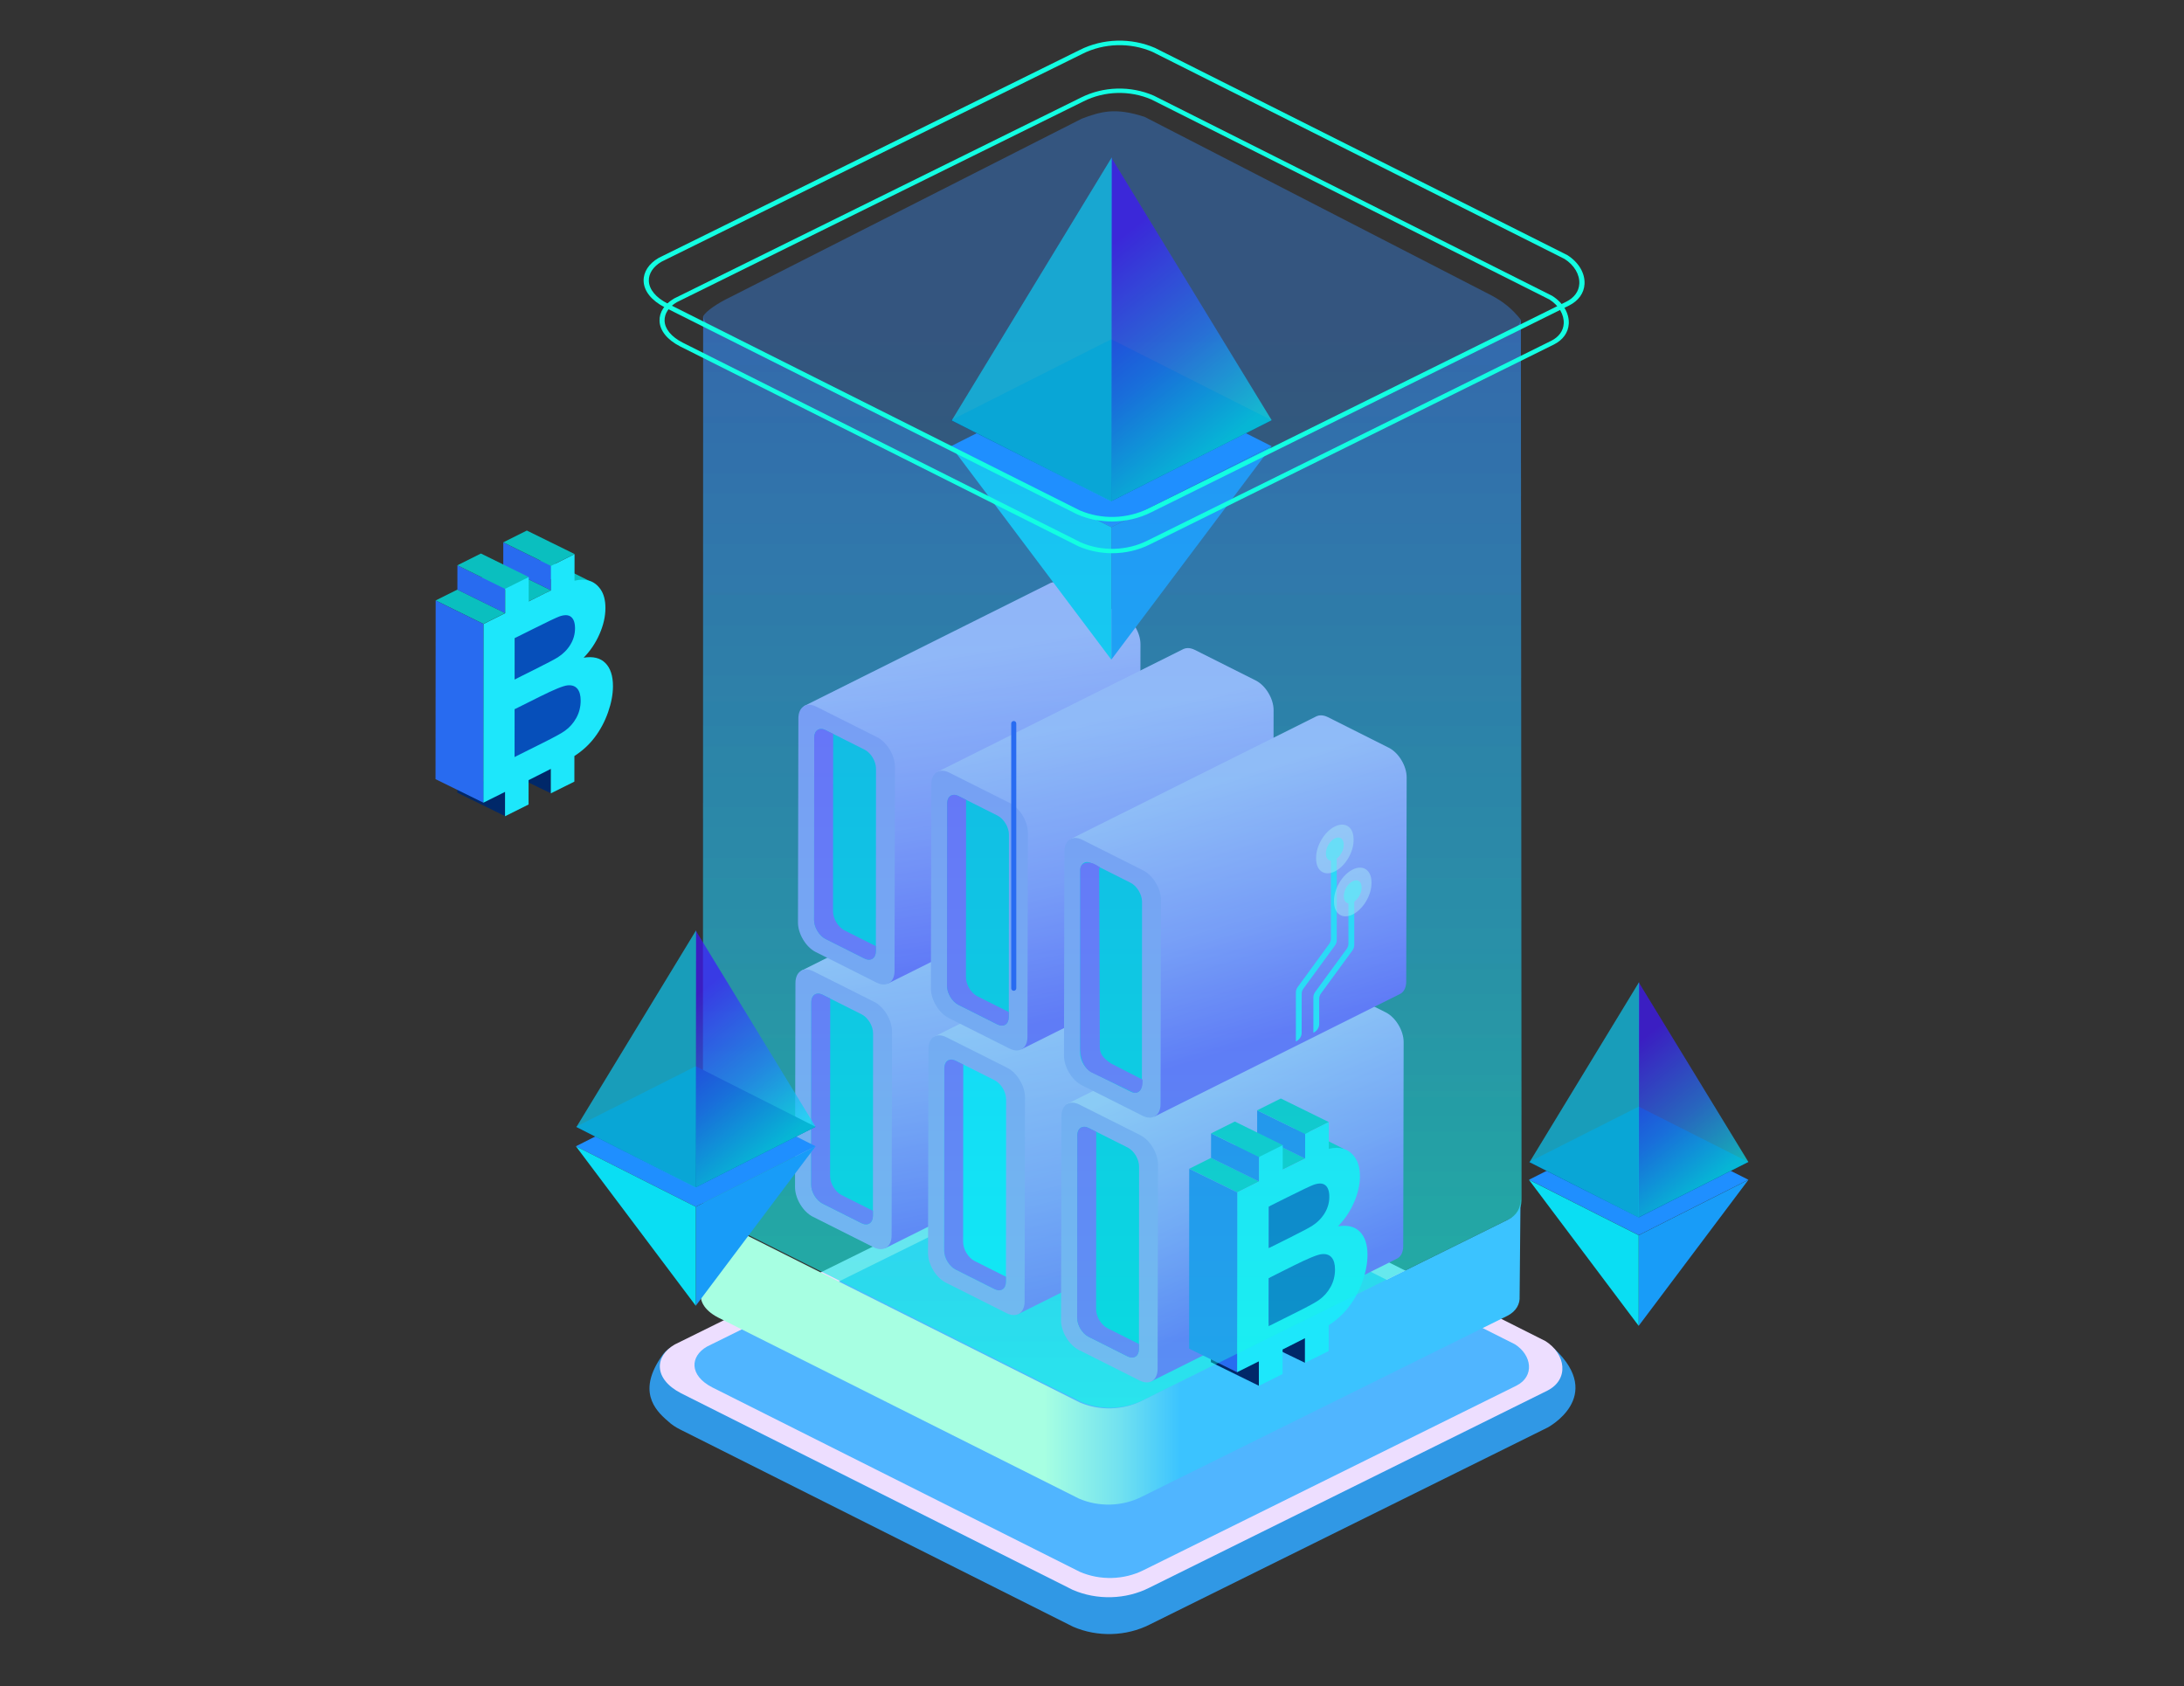 <svg width="215" height="166" viewBox="0 0 215 166" fill="none" xmlns="http://www.w3.org/2000/svg">
<rect x="0" y="0" width="215" height="166" fill="#333333" stroke="none"/>
<path d="M153.008 132.768C153.008 132.768 150.105 132.49 150.694 135.336L113.618 116.694C111.189 115.638 108.309 115.715 105.96 116.898L72.774 133.261C69.519 131.968 66.527 131.548 65.186 133.444C62.754 136.885 64.389 138.756 65.763 139.913C66.084 140.221 66.501 140.508 67.019 140.759C67.063 140.781 67.088 140.793 67.088 140.793L105.637 160.144C108.027 161.179 110.859 161.101 113.168 159.936L152.349 140.537C152.349 140.537 158.061 137.53 153.008 132.768Z" fill="#3098E5"/>
<path d="M105.927 112.843L66.418 132.362C64.45 133.503 64.29 135.738 67.055 137.165L105.604 156.516C107.994 157.551 110.826 157.473 113.135 156.308L152.316 136.909C154.517 135.798 154.132 133.283 152.14 132.024L113.585 112.64C112.446 112.145 111.209 111.898 109.974 111.898C108.573 111.898 107.175 112.215 105.927 112.843Z" fill="#EDDEFF"/>
<path d="M106.544 114.32L69.587 132.571C67.943 133.524 67.811 135.39 70.119 136.582L106.304 154.741C108.299 155.605 110.664 155.54 112.592 154.568L149.275 136.416C151.113 135.489 150.792 133.388 149.129 132.337L112.939 114.15C111.988 113.737 110.956 113.531 109.924 113.531C108.755 113.531 107.587 113.795 106.544 114.32Z" fill="#50B5FF"/>
<g opacity="0.395">
<path d="M149.782 118.242L149.72 31.48C148.872 30.408 148.001 29.707 146.835 29.087L112.679 11.504C109.765 10.552 108.395 10.983 106.509 11.674L71.894 29.249C70.658 29.841 69.537 30.597 69.222 31.12L69.203 117.65C69.014 118.5 69.501 119.455 70.879 120.166L106.389 137.986C108.347 138.836 110.668 138.771 112.56 137.817L148.559 120.004C149.384 119.588 149.762 118.93 149.777 118.242H149.782Z" fill="url(#paint0_linear_2377_159975)"/>
</g>
<path d="M149.662 118.133C149.714 118.886 149.342 119.622 148.446 120.073L112.446 137.887C110.553 138.842 108.233 138.905 106.276 138.057L70.765 120.236C69.687 119.679 69.157 118.974 69.066 118.285V127.036C68.778 127.923 69.238 128.952 70.699 129.706L106.209 147.527C108.167 148.376 110.488 148.312 112.38 147.357L148.379 129.544C149.276 129.092 149.648 128.356 149.596 127.604H149.597L149.683 118.133H149.662Z" fill="url(#paint1_linear_2377_159975)"/>
<path d="M103.136 83.452C103.131 83.454 103.126 83.457 103.121 83.46L78.856 95.575L87.138 122.882L111.281 110.829C111.689 110.66 111.953 110.216 111.954 109.569L111.995 89.477C111.997 88.353 111.211 87.047 110.239 86.558L104.252 83.551C104.003 83.426 103.767 83.367 103.552 83.367C103.401 83.367 103.261 83.396 103.136 83.452Z" fill="url(#paint2_linear_2377_159975)"/>
<path d="M86.008 122.791L80.02 119.783C79.049 119.295 78.263 117.989 78.266 116.865L78.306 96.773C78.309 95.649 79.099 95.134 80.07 95.622L86.058 98.629C87.029 99.117 87.815 100.424 87.813 101.548L87.771 121.64C87.769 122.764 86.98 123.279 86.008 122.791Z" fill="#AB94F8"/>
<path d="M84.807 120.418L80.975 118.493C80.353 118.181 79.85 117.345 79.852 116.626L79.865 98.671C79.866 97.952 80.372 97.622 80.993 97.934L84.826 99.859C85.448 100.172 85.951 101.008 85.949 101.727L85.936 119.681C85.934 120.401 85.429 120.731 84.807 120.418Z" fill="#03C5E0"/>
<path d="M79.865 98.67L79.852 116.625C79.851 117.344 80.354 118.18 80.975 118.493L84.806 120.418C85.429 120.73 85.934 120.4 85.936 119.681L85.936 119.2L82.84 117.644C82.219 117.332 81.716 116.496 81.717 115.777L81.73 98.304L80.993 97.934C80.834 97.854 80.683 97.816 80.545 97.816C80.146 97.816 79.866 98.135 79.865 98.67Z" fill="#8E4FFF"/>
<path d="M116.227 89.94C116.222 89.942 116.216 89.946 116.211 89.948L91.945 102.065L100.228 129.37L124.371 117.317C124.779 117.149 125.043 116.704 125.045 116.058L125.085 95.965C125.087 94.842 124.302 93.534 123.33 93.047L117.343 90.04C117.094 89.915 116.858 89.856 116.643 89.856C116.492 89.856 116.352 89.884 116.227 89.94Z" fill="url(#paint3_linear_2377_159975)"/>
<path d="M99.102 129.279L93.115 126.271C92.142 125.783 91.357 124.477 91.359 123.353L91.401 103.26C91.403 102.137 92.192 101.622 93.164 102.11L99.151 105.117C100.123 105.605 100.909 106.912 100.907 108.036L100.865 128.128C100.863 129.252 100.074 129.767 99.102 129.279Z" fill="#AB94F8"/>
<path d="M97.901 126.906L94.069 124.981C93.447 124.669 92.944 123.833 92.945 123.114L92.959 105.159C92.96 104.44 93.465 104.11 94.087 104.423L97.92 106.347C98.541 106.66 99.045 107.496 99.043 108.215L99.03 126.17C99.029 126.889 98.523 127.219 97.901 126.906Z" fill="#0EE2FF"/>
<path d="M92.962 105.163L92.949 123.117C92.948 123.836 93.45 124.673 94.072 124.985L97.904 126.91C98.526 127.223 99.031 126.893 99.033 126.173L99.034 125.692L95.937 124.137C95.316 123.824 94.813 122.988 94.814 122.27L94.827 104.796L94.091 104.426C93.931 104.347 93.78 104.309 93.642 104.309C93.243 104.309 92.963 104.628 92.962 105.163Z" fill="#8E4FFF"/>
<path d="M129.32 96.562L129.32 96.562C129.315 96.564 129.31 96.567 129.305 96.569L105.039 108.685L113.322 135.992L137.465 123.938C137.873 123.77 138.136 123.326 138.138 122.679L138.179 102.587C138.181 101.463 137.395 100.156 136.424 99.668L130.436 96.66C130.188 96.536 129.951 96.477 129.736 96.477C129.585 96.477 129.446 96.506 129.32 96.562Z" fill="url(#paint4_linear_2377_159975)"/>
<path d="M112.196 135.908L106.208 132.9C105.237 132.412 104.451 131.105 104.453 129.982L104.494 109.89C104.496 108.766 105.286 108.251 106.258 108.739L112.245 111.746C113.217 112.234 114.003 113.541 114 114.664L113.959 134.757C113.957 135.881 113.167 136.396 112.196 135.908Z" fill="#AB94F8"/>
<path d="M110.994 133.527L107.162 131.602C106.54 131.29 106.038 130.454 106.039 129.735L106.052 111.78C106.054 111.061 106.559 110.731 107.181 111.044L111.012 112.969C111.634 113.281 112.137 114.117 112.136 114.836L112.123 132.791C112.121 133.51 111.616 133.84 110.994 133.527Z" fill="#03C5E0"/>
<path d="M106.052 111.784L106.039 129.739C106.038 130.458 106.54 131.294 107.162 131.606L110.994 133.531C111.616 133.843 112.121 133.514 112.123 132.795V132.312L109.027 130.758C108.406 130.445 107.903 129.61 107.904 128.891L107.917 111.417L107.18 111.048C107.021 110.967 106.87 110.93 106.732 110.93C106.333 110.929 106.053 111.249 106.052 111.784Z" fill="#8E4FFF"/>
<path d="M103.414 57.394V57.394C103.409 57.396 103.404 57.399 103.399 57.401L79.133 69.517L87.415 96.824L111.558 84.77C111.967 84.602 112.23 84.158 112.231 83.511L112.272 63.418C112.275 62.295 111.489 60.988 110.517 60.5L104.53 57.492C104.281 57.368 104.044 57.309 103.829 57.309C103.679 57.309 103.539 57.337 103.414 57.394Z" fill="url(#paint5_linear_2377_159975)"/>
<path d="M86.297 96.736L80.309 93.728C79.338 93.241 78.552 91.934 78.555 90.81L78.596 70.718C78.598 69.594 79.388 69.079 80.359 69.567L86.347 72.574C87.318 73.063 88.104 74.369 88.102 75.493L88.061 95.586C88.058 96.709 87.269 97.224 86.297 96.736Z" fill="#AB94F8"/>
<path d="M85.096 94.359L81.264 92.434C80.642 92.122 80.139 91.286 80.141 90.567L80.154 72.613C80.155 71.893 80.661 71.563 81.282 71.876L85.115 73.801C85.737 74.113 86.239 74.949 86.237 75.668L86.224 93.623C86.223 94.342 85.718 94.672 85.096 94.359Z" fill="#03C5E0"/>
<path d="M80.154 72.616L80.141 90.571C80.139 91.29 80.642 92.126 81.264 92.439L85.096 94.363C85.718 94.676 86.223 94.346 86.224 93.627L86.225 93.145L83.129 91.59C82.507 91.278 82.004 90.441 82.006 89.722L82.019 72.25L81.282 71.88C81.124 71.8 80.972 71.762 80.834 71.762C80.435 71.762 80.155 72.081 80.154 72.616Z" fill="#8E4FFF"/>
<path d="M116.519 63.886C116.514 63.888 116.508 63.891 116.503 63.893L92.238 76.009L100.52 103.316L124.663 91.262C125.071 91.094 125.335 90.65 125.336 90.003L125.377 69.91C125.38 68.787 124.593 67.48 123.622 66.992L117.635 63.985C117.386 63.86 117.149 63.801 116.934 63.801C116.784 63.801 116.644 63.83 116.519 63.886Z" fill="url(#paint6_linear_2377_159975)"/>
<path d="M99.383 103.228L93.395 100.221C92.424 99.733 91.638 98.426 91.641 97.302L91.681 77.21C91.684 76.086 92.474 75.571 93.445 76.059L99.433 79.067C100.404 79.555 101.19 80.862 101.188 81.985L101.146 102.078C101.144 103.202 100.354 103.717 99.383 103.228Z" fill="#AB94F8"/>
<path d="M98.183 100.851L94.35 98.927C93.728 98.614 93.225 97.778 93.227 97.059L93.24 79.105C93.241 78.385 93.747 78.055 94.368 78.368L98.201 80.293C98.823 80.605 99.326 81.441 99.324 82.16L99.311 100.115C99.31 100.834 98.804 101.164 98.183 100.851Z" fill="#03C5E0"/>
<path d="M93.24 79.105L93.227 97.06C93.225 97.779 93.728 98.615 94.35 98.927L98.182 100.852C98.804 101.164 99.309 100.835 99.31 100.115L99.311 99.633L96.215 98.078C95.593 97.766 95.09 96.93 95.092 96.21L95.105 78.738L94.368 78.368C94.21 78.288 94.058 78.25 93.92 78.25C93.521 78.25 93.241 78.569 93.24 79.105Z" fill="#8E4FFF"/>
<path d="M129.616 70.507C129.611 70.509 129.607 70.512 129.602 70.514L105.336 82.63L113.618 109.937L137.762 97.883C138.17 97.715 138.433 97.271 138.434 96.624L138.476 76.532C138.478 75.408 137.692 74.101 136.72 73.613L130.733 70.606C130.484 70.481 130.248 70.422 130.033 70.422C129.882 70.422 129.742 70.451 129.616 70.507Z" fill="url(#paint7_linear_2377_159975)"/>
<path d="M112.484 109.846L106.497 106.838C105.525 106.35 104.74 105.043 104.742 103.919L104.784 83.827C104.786 82.704 105.575 82.188 106.547 82.676L112.534 85.684C113.506 86.172 114.292 87.479 114.289 88.602L114.248 108.694C114.246 109.818 113.456 110.333 112.484 109.846Z" fill="#AB94F8"/>
<path d="M111.284 107.465L107.452 105.54C106.83 105.228 106.327 104.392 106.328 103.672L106.341 85.718C106.343 84.999 106.848 84.669 107.47 84.981L111.302 86.906C111.924 87.219 112.427 88.055 112.426 88.774L112.413 106.728C112.411 107.447 111.906 107.778 111.284 107.465Z" fill="#03C5E0"/>
<path d="M129.866 100.82C129.866 101.171 129.651 101.494 129.302 101.67L129.293 101.675V98.181C129.293 97.995 129.354 97.812 129.469 97.655L132.569 93.415C132.683 93.258 132.744 93.076 132.744 92.889V88.671C132.744 88.533 132.872 88.422 133.031 88.422C133.19 88.422 133.318 88.533 133.318 88.671V93.034C133.318 93.22 133.257 93.402 133.142 93.56L130.043 97.8C129.927 97.957 129.866 98.139 129.866 98.325V100.82Z" fill="#30E7FF"/>
<path d="M128.138 101.684C128.138 102.035 127.921 102.359 127.57 102.534V97.698C127.57 97.511 127.632 97.329 127.747 97.172L130.846 92.932C130.961 92.774 131.022 92.593 131.022 92.406V83.835C131.022 83.697 131.151 83.586 131.309 83.586C131.468 83.586 131.596 83.697 131.596 83.835V92.551C131.596 92.737 131.534 92.919 131.42 93.076L128.32 97.317C128.205 97.474 128.144 97.656 128.144 97.842L128.138 101.684Z" fill="#30E7FF"/>
<path d="M131.419 84.634C130.934 84.883 130.535 84.629 130.527 84.065V84.015C130.519 83.452 130.906 82.793 131.39 82.544C131.874 82.296 132.273 82.55 132.281 83.114L132.281 83.163C132.289 83.727 131.903 84.385 131.419 84.634Z" fill="#30E7FF"/>
<path d="M133.181 88.845C132.696 89.094 132.298 88.839 132.29 88.276L132.289 88.226C132.282 87.663 132.668 87.004 133.152 86.755C133.637 86.507 134.035 86.762 134.043 87.325L134.044 87.375C134.051 87.938 133.665 88.596 133.181 88.845Z" fill="#30E7FF"/>
<g opacity="0.5">
<path d="M131.436 85.773C130.419 86.296 129.58 85.761 129.564 84.577L129.563 84.472C129.547 83.288 130.359 81.904 131.377 81.38C132.395 80.857 133.233 81.393 133.249 82.577L133.251 82.682C133.267 83.866 132.455 85.25 131.436 85.773Z" fill="#F8FFFF"/>
</g>
<g opacity="0.5">
<path d="M133.199 90.007C132.18 90.531 131.342 89.995 131.326 88.811L131.324 88.706C131.309 87.522 132.121 86.138 133.139 85.615C134.157 85.091 134.995 85.627 135.011 86.812L135.013 86.916C135.029 88.1 134.216 89.484 133.199 90.007Z" fill="#F8FFFF"/>
</g>
<path d="M107.364 84.942C106.21 84.817 106.336 85.697 106.336 85.697C106.336 85.697 106.336 101.156 106.336 103.125C106.336 105.095 107.457 105.58 107.457 105.58L111.442 107.496C111.442 107.496 111.868 107.761 112.216 107.372C112.563 106.983 112.47 106.282 112.47 106.282L109.419 104.717C109.419 104.717 108.869 104.406 108.537 103.955C108.204 103.503 108.267 102.936 108.267 102.936L108.204 85.508L108.298 85.4C108.298 85.4 107.769 84.996 107.364 84.942Z" fill="#8E4FFF"/>
<path d="M123.93 136.423L119.203 134.099L119.205 131.684L123.931 134.007L123.93 136.423Z" fill="#002869"/>
<path d="M128.474 134.165L123.938 131.97L128.475 131.738L128.474 134.165Z" fill="#002869"/>
<path d="M124.891 125.833L124.887 130.566L129.906 129.052L133.03 124.688L130.154 122.645L124.891 125.833Z" fill="#064FBA"/>
<path d="M124.889 118.787L124.887 122.881L130.869 120.557L131.833 116.509L128.952 115.91L124.889 118.787Z" fill="#064FBA"/>
<path d="M117.07 115.06L119.224 113.984L123.951 116.308L121.797 117.384L117.07 115.06Z" fill="#0ABFBF"/>
<path d="M128.488 114.047L123.761 111.723L121.555 112.813L126.282 115.138L128.488 114.047Z" fill="#0ABFBF"/>
<path d="M132.239 113.078L127.726 110.832L126.293 112.149L131.142 113.893L132.239 113.078Z" fill="#0ABFBF"/>
<path d="M119.221 111.574L123.947 113.899L123.946 116.314L119.219 113.99L119.221 111.574Z" fill="#286BF0"/>
<path d="M123.76 109.305L128.487 111.628L128.485 114.056L123.758 111.731L123.76 109.305Z" fill="#286BF0"/>
<path d="M126.089 108.141L130.816 110.465L128.484 111.629L123.758 109.306L126.089 108.141Z" fill="#0ABFBF"/>
<path d="M121.558 110.41L126.285 112.735L123.953 113.899L119.227 111.575L121.558 110.41Z" fill="#0ABFBF"/>
<path d="M128.467 134.165L128.469 131.738C128.029 131.966 127.539 132.214 126.995 132.486L126.263 132.852L126.261 135.267L123.93 136.432L123.931 134.017L121.777 135.092L121.79 117.391L123.944 116.315L123.946 113.9L126.277 112.736L126.275 115.151L127.917 114.33C128.112 114.233 128.3 114.143 128.482 114.06L128.484 111.633L130.815 110.469L130.813 113.1C131.335 112.969 131.807 112.963 132.224 113.084C132.698 113.218 133.092 113.514 133.405 113.973C133.718 114.432 133.874 115.044 133.874 115.809C133.873 116.638 133.679 117.495 133.291 118.381C132.904 119.267 132.38 120.048 131.717 120.725C132.651 120.572 133.368 120.749 133.87 121.254C134.371 121.761 134.621 122.525 134.621 123.547C134.62 124.352 134.457 125.216 134.133 126.138C133.808 127.061 133.363 127.893 132.798 128.634C132.255 129.348 131.589 129.958 130.8 130.465L130.798 133.001L128.467 134.165ZM124.878 125.83L124.874 130.564L127.739 129.133C128.854 128.576 129.562 128.186 129.862 127.964C130.322 127.638 130.697 127.216 130.986 126.696C131.275 126.178 131.421 125.604 131.422 124.976C131.422 124.445 131.31 124.05 131.088 123.791C130.865 123.532 130.543 123.423 130.121 123.465C129.699 123.506 128.785 123.879 127.377 124.582L124.878 125.83ZM124.883 118.791L124.88 122.885L126.909 121.872C128.114 121.269 128.864 120.875 129.156 120.688C129.686 120.351 130.103 119.931 130.407 119.43C130.71 118.928 130.862 118.392 130.862 117.821C130.862 117.273 130.732 116.894 130.471 116.682C130.209 116.471 129.822 116.457 129.305 116.643C128.999 116.755 128.117 117.175 126.66 117.903L124.883 118.791Z" fill="#1DE7FB"/>
<path d="M117.071 115.066L121.798 117.391L121.785 135.092L117.059 132.768L117.071 115.066Z" fill="#286BF0"/>
<path d="M125.182 43.928L109.4 51.898L93.617 43.928L109.4 35.957L125.182 43.928Z" fill="#1F8FFF"/>
<path d="M125.182 41.37L109.4 49.34L93.617 41.37L109.4 33.398L125.182 41.37Z" fill="#004F91"/>
<g opacity="0.7">
<path d="M125.188 41.369L109.406 15.516V49.34L125.188 41.369Z" fill="url(#paint8_linear_2377_159975)"/>
</g>
<path d="M125.188 43.934L109.406 64.935V51.904L125.188 43.934Z" fill="#189CF8"/>
<path d="M93.617 43.934L109.4 64.935V51.904L93.617 43.934Z" fill="#0ADEF3"/>
<g opacity="0.7">
<path d="M109.446 15.492L93.691 41.392L109.416 49.377L109.446 15.492Z" fill="#0DCAF4"/>
</g>
<g opacity="0.395">
<path d="M149.782 118.254L149.72 31.493C149.571 31.996 149.206 32.452 148.578 32.768L112.579 50.582C110.687 51.536 108.366 51.6 106.408 50.751L70.898 32.931C69.9 32.416 69.368 31.772 69.222 31.133L69.203 117.662C69.014 118.512 69.501 119.467 70.879 120.179L106.389 137.999C108.347 138.848 110.668 138.784 112.56 137.829L148.559 120.016C149.384 119.6 149.762 118.943 149.777 118.254H149.782Z" fill="url(#paint9_linear_2377_159975)"/>
</g>
<path d="M109.488 54.463C108.355 54.463 107.218 54.237 106.168 53.782L66.948 34.099C65.673 33.441 64.956 32.548 64.927 31.582C64.901 30.73 65.423 29.931 66.358 29.389L66.373 29.38L106.417 9.604C108.623 8.495 111.301 8.423 113.581 9.415L152.807 29.127C153.881 29.805 154.496 30.854 154.435 31.879C154.383 32.743 153.861 33.468 152.966 33.919L113.217 53.588C112.063 54.17 110.777 54.463 109.488 54.463ZM66.627 29.751C65.842 30.209 65.403 30.872 65.424 31.571C65.449 32.383 66.079 33.149 67.2 33.727L106.405 53.402C108.486 54.303 110.945 54.235 112.967 53.215L152.717 33.546C153.462 33.171 153.896 32.57 153.938 31.856C153.99 30.976 153.453 30.068 152.535 29.488L113.344 9.794C111.228 8.875 108.726 8.941 106.666 9.978L66.627 29.751Z" fill="#13FEE2"/>
<path d="M109.474 51.337C108.301 51.337 107.125 51.103 106.038 50.633L65.452 30.265C64.132 29.584 63.391 28.659 63.36 27.659C63.334 26.778 63.873 25.951 64.841 25.39L64.856 25.381L106.296 4.916C108.578 3.769 111.35 3.694 113.709 4.72L154.301 25.119C155.412 25.821 156.05 26.906 155.986 27.967C155.933 28.861 155.393 29.611 154.465 30.078L113.332 50.432C112.139 51.035 110.807 51.337 109.474 51.337ZM65.12 25.765C64.307 26.239 63.853 26.924 63.875 27.648C63.901 28.488 64.553 29.282 65.712 29.88L106.283 50.24C108.437 51.172 110.981 51.102 113.074 50.046L154.208 29.692C154.978 29.304 155.428 28.682 155.472 27.944C155.526 27.032 154.97 26.093 154.02 25.493L113.464 5.113C111.275 4.161 108.685 4.23 106.553 5.303L65.12 25.765Z" fill="#13FEE2"/>
<path d="M172.116 116.142L161.316 121.597L150.516 116.142L161.316 110.688L172.116 116.142Z" fill="#1F8FFF"/>
<path d="M172.116 114.396L161.316 119.851L150.516 114.396L161.316 108.941L172.116 114.396Z" fill="#004F91"/>
<g opacity="0.7">
<path d="M172.117 114.388L161.316 96.695V119.842L172.117 114.388Z" fill="url(#paint10_linear_2377_159975)"/>
</g>
<path d="M172.117 116.152L161.316 130.525V121.607L172.117 116.152Z" fill="#189CF8"/>
<path d="M150.516 116.152L161.316 130.525V121.607L150.516 116.152Z" fill="#0ADEF3"/>
<g opacity="0.7">
<path d="M161.356 96.684L150.574 114.408L161.335 119.873L161.356 96.684Z" fill="#0DCAF4"/>
</g>
<path d="M80.289 112.845L68.492 118.802L56.695 112.845L68.492 106.887L80.289 112.845Z" fill="#1F8FFF"/>
<path d="M80.289 110.927L68.492 116.885L56.695 110.927L68.492 104.969L80.289 110.927Z" fill="#004F91"/>
<g opacity="0.7">
<path d="M80.289 110.93L68.492 91.606V116.888L80.289 110.93Z" fill="url(#paint11_linear_2377_159975)"/>
</g>
<path d="M80.289 112.848L68.492 128.546V118.805L80.289 112.848Z" fill="#189CF8"/>
<path d="M56.695 112.848L68.492 128.546V118.805L56.695 112.848Z" fill="#0ADEF3"/>
<g opacity="0.7">
<path d="M68.522 91.59L56.746 110.949L68.499 116.918L68.522 91.59Z" fill="#0DCAF4"/>
</g>
<path d="M49.717 80.343L45.02 78.033L45.021 75.633L49.718 77.942L49.717 80.343Z" fill="#002869"/>
<path d="M54.227 78.096L49.719 75.914L54.228 75.684L54.227 78.096Z" fill="#002869"/>
<path d="M50.661 69.809L50.656 74.513L55.645 73.009L58.749 68.672L55.891 66.641L50.661 69.809Z" fill="#064FBA"/>
<path d="M50.667 62.816L50.664 66.884L56.609 64.575L57.567 60.552L54.704 59.957L50.667 62.816Z" fill="#064FBA"/>
<path d="M42.887 59.112L45.027 58.043L49.725 60.352L47.584 61.422L42.887 59.112Z" fill="#0ABFBF"/>
<path d="M54.242 58.111L49.544 55.801L47.352 56.885L52.05 59.194L54.242 58.111Z" fill="#0ABFBF"/>
<path d="M57.952 57.154L53.467 54.922L52.043 56.231L56.862 57.964L57.952 57.154Z" fill="#0ABFBF"/>
<path d="M45.029 55.652L49.726 57.963L49.725 60.363L45.027 58.053L45.029 55.652Z" fill="#286BF0"/>
<path d="M49.545 53.395L54.243 55.704L54.241 58.116L49.543 55.806L49.545 53.395Z" fill="#286BF0"/>
<path d="M51.864 52.23L56.561 54.541L54.244 55.698L49.547 53.389L51.864 52.23Z" fill="#0ABFBF"/>
<path d="M47.344 54.492L52.042 56.802L49.724 57.959L45.027 55.65L47.344 54.492Z" fill="#0ABFBF"/>
<path d="M54.226 78.104L54.228 75.692C53.791 75.918 53.304 76.166 52.763 76.436L52.036 76.799L52.034 79.2L49.717 80.357L49.719 77.957L47.578 79.026L47.591 61.434L49.732 60.365L49.733 57.964L52.05 56.807L52.048 59.208L53.68 58.392C53.874 58.295 54.06 58.206 54.241 58.124L54.243 55.712L56.56 54.555L56.558 57.17C57.077 57.039 57.545 57.033 57.96 57.154C58.431 57.287 58.823 57.581 59.134 58.037C59.445 58.494 59.6 59.102 59.6 59.862C59.599 60.686 59.406 61.538 59.021 62.418C58.636 63.298 58.115 64.075 57.456 64.747C58.384 64.596 59.097 64.771 59.596 65.274C60.094 65.777 60.343 66.536 60.342 67.552C60.341 68.352 60.18 69.211 59.857 70.127C59.534 71.044 59.092 71.871 58.531 72.607C57.991 73.317 57.329 73.923 56.545 74.427L56.543 76.947L54.226 78.104ZM50.66 69.821L50.656 74.525L53.503 73.103C54.611 72.55 55.314 72.162 55.613 71.942C56.07 71.617 56.442 71.198 56.73 70.682C57.017 70.166 57.162 69.596 57.163 68.972C57.163 68.445 57.052 68.052 56.831 67.795C56.61 67.537 56.289 67.429 55.87 67.47C55.451 67.511 54.542 67.882 53.143 68.581L50.66 69.821ZM50.664 62.825L50.662 66.894L52.678 65.887C53.875 65.288 54.62 64.896 54.911 64.711C55.437 64.376 55.852 63.959 56.154 63.46C56.456 62.962 56.606 62.429 56.607 61.861C56.607 61.317 56.477 60.94 56.218 60.73C55.958 60.519 55.573 60.506 55.059 60.69C54.755 60.802 53.878 61.219 52.431 61.943L50.664 62.825Z" fill="#1DE7FB"/>
<path d="M42.888 59.113L47.585 61.423L47.572 79.014L42.875 76.705L42.888 59.113Z" fill="#286BF0"/>
<path d="M99.797 97.288C99.797 85.312 99.797 74.058 99.797 71.231" stroke="#286BF1" stroke-width="0.498" stroke-linecap="round"/>
<defs>
<linearGradient id="paint0_linear_2377_159975" x1="109.971" y1="32.188" x2="109.971" y2="138.808" gradientUnits="userSpaceOnUse">
<stop stop-color="#3488F2"/>
<stop offset="0.56" stop-color="#23C4EA"/>
<stop offset="1" stop-color="#13FFE2"/>
</linearGradient>
<linearGradient id="paint1_linear_2377_159975" x1="102.779" y1="139.415" x2="116.23" y2="139.415" gradientUnits="userSpaceOnUse">
<stop stop-color="#A7FFE2"/>
<stop offset="0.56" stop-color="#71E1F0"/>
<stop offset="1" stop-color="#3BC3FF"/>
</linearGradient>
<linearGradient id="paint2_linear_2377_159975" x1="83.719" y1="93.089" x2="89.297" y2="122.987" gradientUnits="userSpaceOnUse">
<stop stop-color="#D3C2FF"/>
<stop offset="0.56" stop-color="#AD84FF"/>
<stop offset="1" stop-color="#8845FF"/>
</linearGradient>
<linearGradient id="paint3_linear_2377_159975" x1="98.304" y1="99.469" x2="106.107" y2="132.308" gradientUnits="userSpaceOnUse">
<stop stop-color="#D3C2FF"/>
<stop offset="0.56" stop-color="#AD84FF"/>
<stop offset="1" stop-color="#8845FF"/>
</linearGradient>
<linearGradient id="paint4_linear_2377_159975" x1="113.639" y1="106.09" x2="123.48" y2="128.805" gradientUnits="userSpaceOnUse">
<stop stop-color="#D3C2FF"/>
<stop offset="0.56" stop-color="#AD84FF"/>
<stop offset="1" stop-color="#8845FF"/>
</linearGradient>
<linearGradient id="paint5_linear_2377_159975" x1="92.466" y1="64.332" x2="97.369" y2="94.802" gradientUnits="userSpaceOnUse">
<stop stop-color="#D3C2FF"/>
<stop offset="0.56" stop-color="#AD84FF"/>
<stop offset="1" stop-color="#8845FF"/>
</linearGradient>
<linearGradient id="paint6_linear_2377_159975" x1="105.072" y1="71.256" x2="111.149" y2="98.868" gradientUnits="userSpaceOnUse">
<stop stop-color="#D3C2FF"/>
<stop offset="0.56" stop-color="#AD84FF"/>
<stop offset="1" stop-color="#8845FF"/>
</linearGradient>
<linearGradient id="paint7_linear_2377_159975" x1="116.178" y1="77.877" x2="123.673" y2="102.72" gradientUnits="userSpaceOnUse">
<stop stop-color="#D3C2FF"/>
<stop offset="0.56" stop-color="#AD84FF"/>
<stop offset="1" stop-color="#8845FF"/>
</linearGradient>
<linearGradient id="paint8_linear_2377_159975" x1="107.583" y1="25.629" x2="121.417" y2="42.936" gradientUnits="userSpaceOnUse">
<stop stop-color="#3E16FF"/>
<stop offset="0.56" stop-color="#237BF9"/>
<stop offset="1" stop-color="#09E1F2"/>
</linearGradient>
<linearGradient id="paint9_linear_2377_159975" x1="109.971" y1="32.2" x2="109.971" y2="138.82" gradientUnits="userSpaceOnUse">
<stop stop-color="#3488F2"/>
<stop offset="0.56" stop-color="#23C4EA"/>
<stop offset="1" stop-color="#13FFE2"/>
</linearGradient>
<linearGradient id="paint10_linear_2377_159975" x1="160.069" y1="103.616" x2="169.536" y2="115.46" gradientUnits="userSpaceOnUse">
<stop stop-color="#3E16FF"/>
<stop offset="0.56" stop-color="#237BF9"/>
<stop offset="1" stop-color="#09E1F2"/>
</linearGradient>
<linearGradient id="paint11_linear_2377_159975" x1="67.129" y1="99.165" x2="77.47" y2="112.101" gradientUnits="userSpaceOnUse">
<stop stop-color="#3E16FF"/>
<stop offset="0.56" stop-color="#237BF9"/>
<stop offset="1" stop-color="#09E1F2"/>
</linearGradient>
</defs>
</svg>
